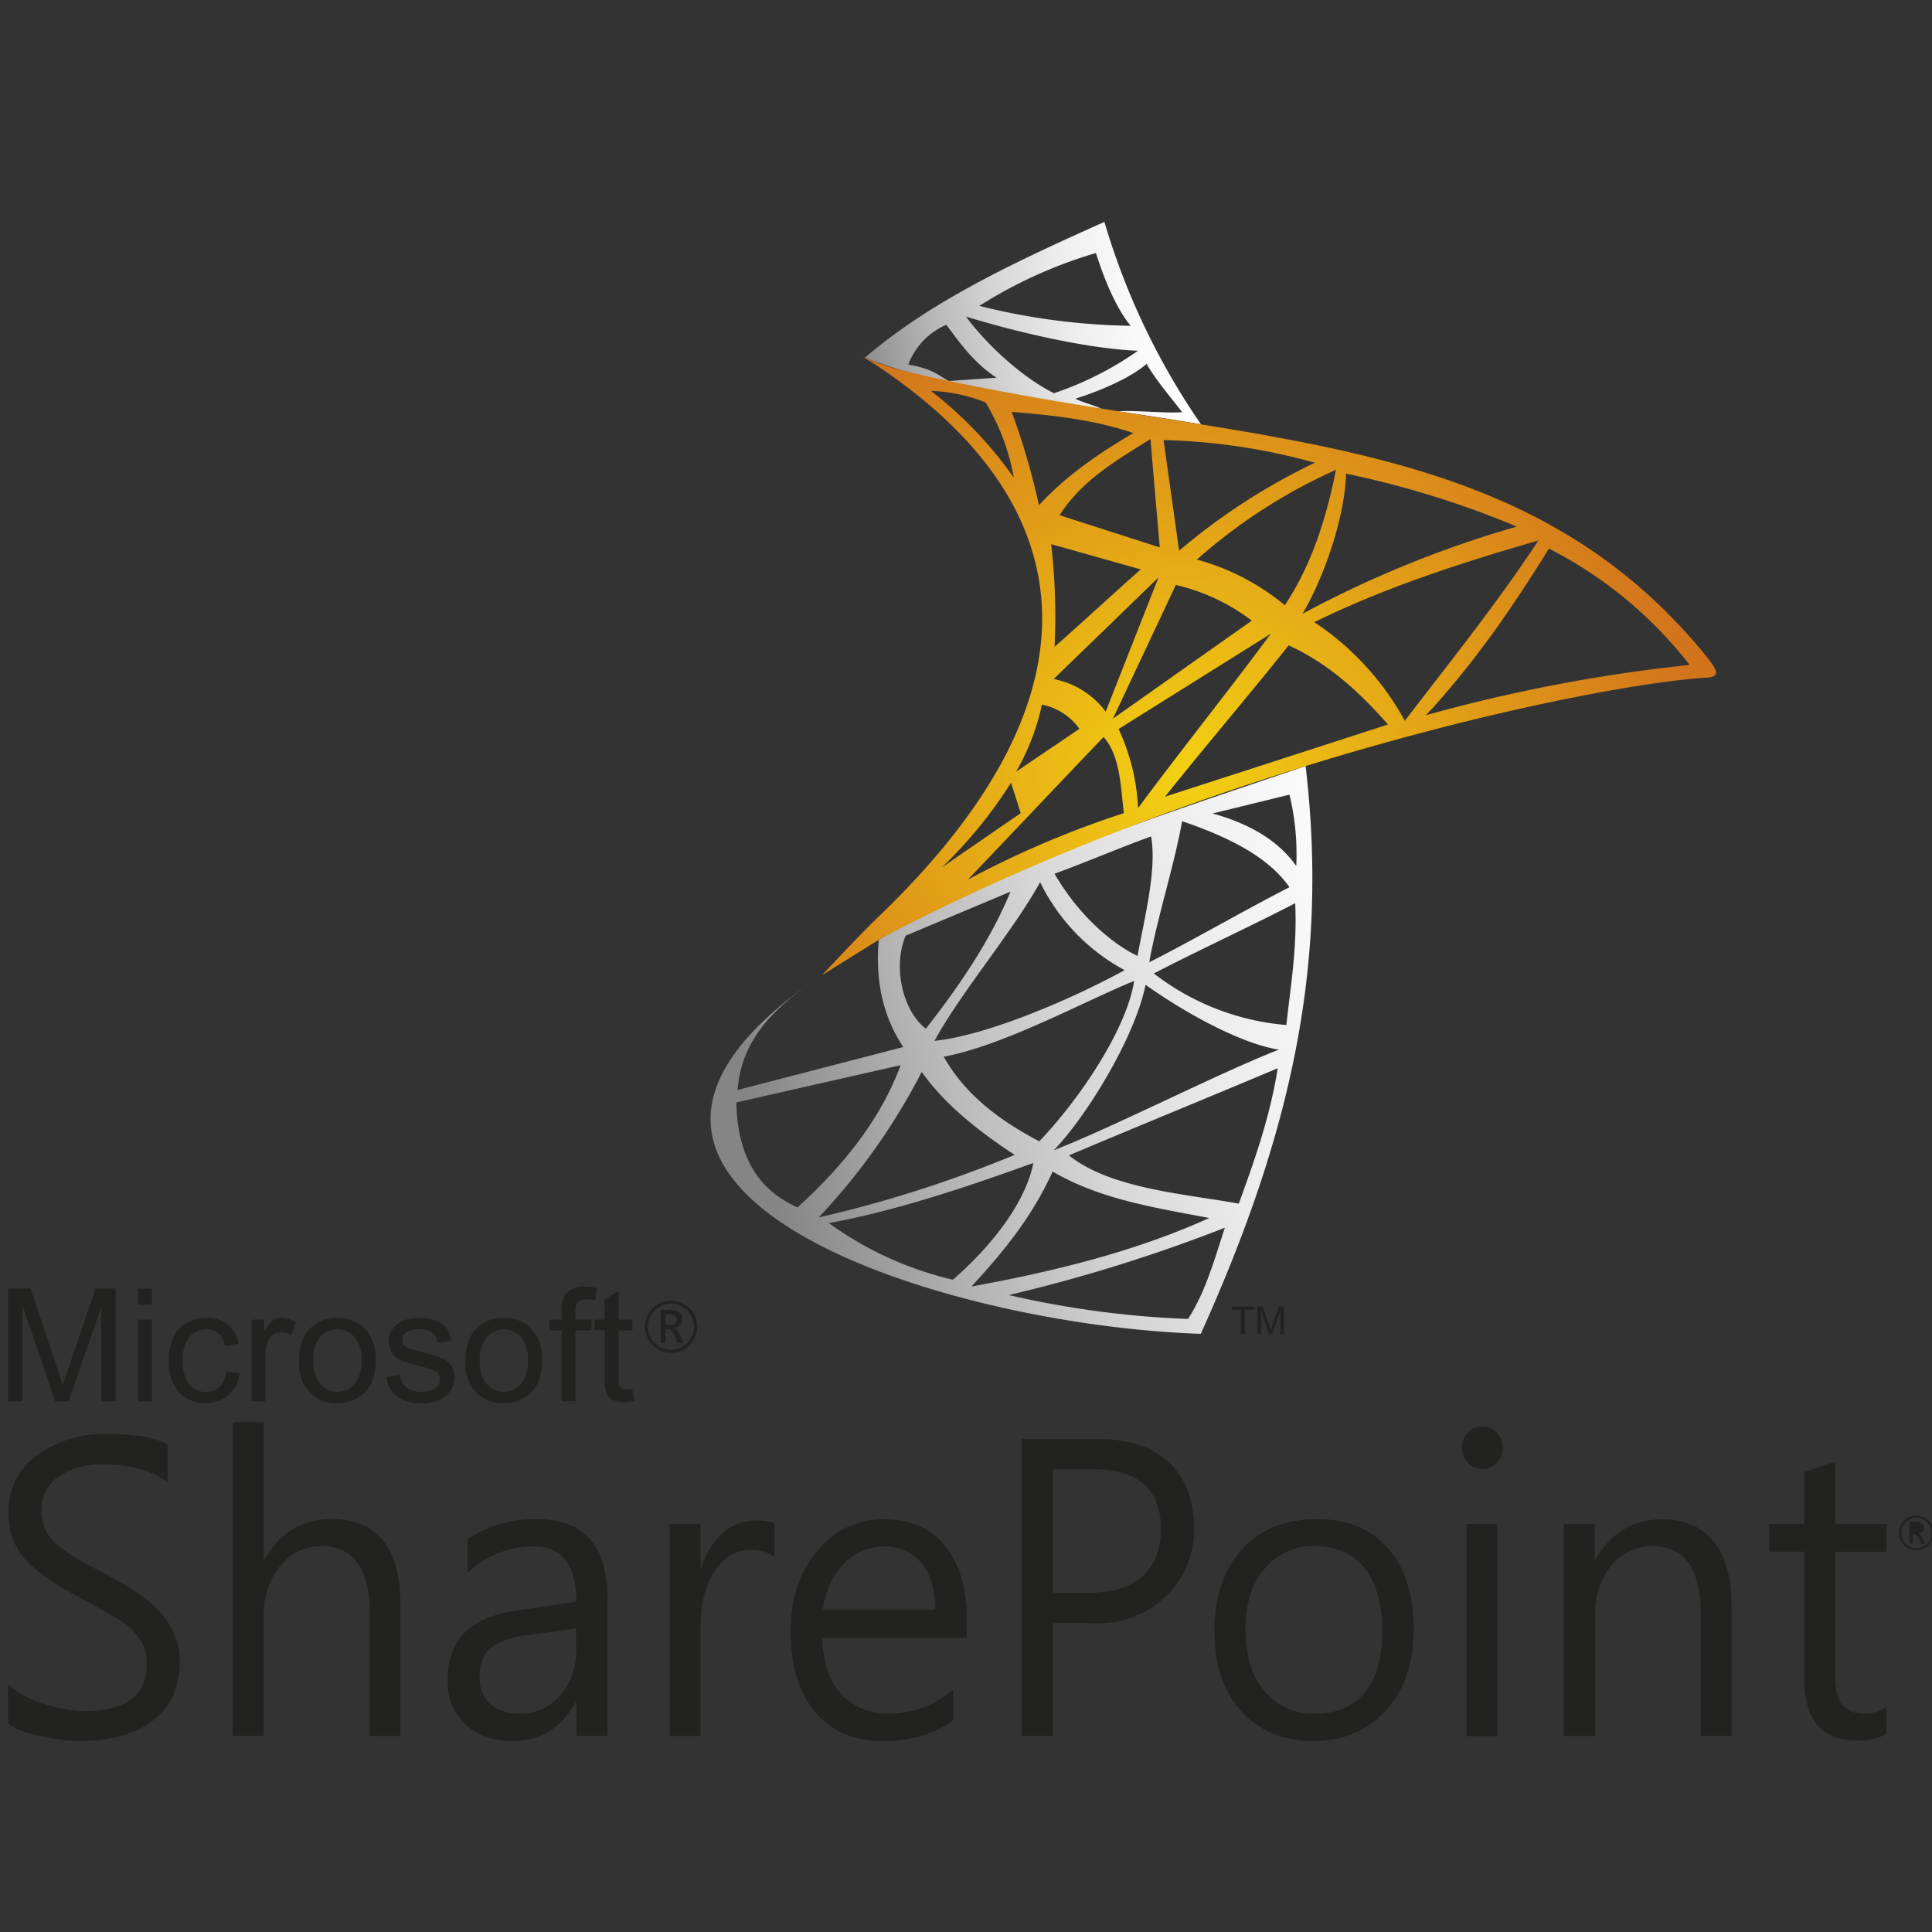 <svg xmlns="http://www.w3.org/2000/svg" xmlns:xlink="http://www.w3.org/1999/xlink" viewBox="0 0 360 360"><rect x="0" y="0" width="360" height="360" fill="#333333" stroke="none"/><defs><style>.a{fill:none;}.b{fill:#222221;}.c,.d,.e{fill-rule:evenodd;}.c{fill:url(#a);}.d{fill:url(#b);}.e{fill:url(#c);}</style><linearGradient id="a" x1="159.22" y1="71" x2="222.55" y2="58.69" gradientUnits="userSpaceOnUse"><stop offset="0" stop-color="#858585"/><stop offset="0.04" stop-color="#8d8d8d"/><stop offset="0.25" stop-color="#b6b6b6"/><stop offset="0.45" stop-color="#d6d6d6"/><stop offset="0.65" stop-color="#ededed"/><stop offset="0.84" stop-color="#fafafa"/><stop offset="1" stop-color="#fff"/></linearGradient><linearGradient id="b" x1="142.9" y1="218.25" x2="274.7" y2="185.39" xlink:href="#a"/><radialGradient id="c" cx="144.06" cy="468.88" r="20.81" gradientTransform="translate(-440.9 -2007.98) scale(4.59 4.59)" gradientUnits="userSpaceOnUse"><stop offset="0" stop-color="#f3d112"/><stop offset="1" stop-color="#d2741c"/></radialGradient></defs><title>services-02</title><path class="a" d="M128.06,244.2a4.29,4.29,0,1,0,1.24,3A4.11,4.11,0,0,0,128.06,244.2Zm-1.75,6-0.65-1.48a2.77,2.77,0,0,0-.5-0.81,0.79,0.79,0,0,0-.56-0.27H124v2.56h-0.92v-6.16h1.78a2.75,2.75,0,0,1,1.67.45,1.45,1.45,0,0,1,.6,1.24,1.54,1.54,0,0,1-.41,1.08,2.07,2.07,0,0,1-1.15.59,1.12,1.12,0,0,1,.52.36,3.31,3.31,0,0,1,.5.79l0.8,1.65h-1.12Z"/><path class="b" d="M128.49,243.78a4.86,4.86,0,1,0,1.42,3.43A4.7,4.7,0,0,0,128.49,243.78Zm-0.42,6.45a4.29,4.29,0,1,1,1.24-3A4.11,4.11,0,0,1,128.07,250.23Z"/><path class="b" d="M126.13,247.8a1.12,1.12,0,0,0-.52-0.36,2.07,2.07,0,0,0,1.15-.59,1.54,1.54,0,0,0,.41-1.08,1.45,1.45,0,0,0-.6-1.24,2.75,2.75,0,0,0-1.67-.45h-1.78v6.16H124v-2.56h0.56a0.79,0.79,0,0,1,.56.27,2.77,2.77,0,0,1,.5.81l0.65,1.48h1.12l-0.8-1.65A3.31,3.31,0,0,0,126.13,247.8Zm-1.18-.89H124v-2h0.75a1.85,1.85,0,0,1,1.05.23,0.89,0.89,0,0,1,.33.78,1,1,0,0,1-.31.77A1.42,1.42,0,0,1,124.95,246.91Z"/><path class="b" d="M353.86,285.63a3.1,3.1,0,0,1,.94-2.28,3.23,3.23,0,0,1,5.52,2.28,3.23,3.23,0,1,1-6.47,0h0Zm0.4,0a2.83,2.83,0,1,0,.83-2,2.73,2.73,0,0,0-.83,2h0Zm4.41,2-0.53-1.1a2.06,2.06,0,0,0-.33-0.52,0.75,0.75,0,0,0-.34-0.24,1.37,1.37,0,0,0,.76-0.39,1,1,0,0,0,.27-0.72,1,1,0,0,0-.4-0.82,1.81,1.81,0,0,0-1.11-.3h-1.18v4.09h0.61v-1.7h0.37a0.51,0.51,0,0,1,.37.18,1.85,1.85,0,0,1,.34.54l0.43,1h0.74Zm-2.25-3.57v1.36H357a0.93,0.93,0,0,0,.61-0.17,0.63,0.63,0,0,0,.21-0.52,0.59,0.59,0,0,0-.22-0.52,1.24,1.24,0,0,0-.7-0.15h-0.5Z"/><path class="b" d="M1.51,261.11v-21H5.69l5,14.88c0.46,1.38.8,2.42,1,3.11q0.36-1.15,1.12-3.37l5-14.62h3.74v21H18.88V243.52l-6.11,17.59H10.26L4.19,243.22v17.89H1.51Zm24.22-18v-3h2.58v3H25.73Zm0,18V245.89h2.58v15.22H25.73Zm16.44-5.58,2.53,0.33a6.54,6.54,0,0,1-2.13,4.1,6.19,6.19,0,0,1-4.21,1.48,6.52,6.52,0,0,1-5-2,8.28,8.28,0,0,1-1.9-5.86,10.64,10.64,0,0,1,.82-4.32,5.71,5.71,0,0,1,2.49-2.77,7.35,7.35,0,0,1,3.63-.93,6.3,6.3,0,0,1,4.05,1.26,5.74,5.74,0,0,1,2,3.56l-2.51.39a4.2,4.2,0,0,0-1.27-2.31,3.3,3.3,0,0,0-2.2-.77,4,4,0,0,0-3.17,1.4,6.62,6.62,0,0,0-1.22,4.42,6.85,6.85,0,0,0,1.18,4.46,3.83,3.83,0,0,0,3.07,1.39,3.62,3.62,0,0,0,2.53-.93,4.62,4.62,0,0,0,1.29-2.87h0Zm4.72,5.58V245.89h2.32v2.3a6.23,6.23,0,0,1,1.64-2.13,2.85,2.85,0,0,1,1.65-.52,5.05,5.05,0,0,1,2.65.83l-0.89,2.4a3.66,3.66,0,0,0-1.89-.56,2.47,2.47,0,0,0-1.52.51,2.77,2.77,0,0,0-1,1.41,10,10,0,0,0-.43,3v8H46.89Zm8.84-7.61q0-4.23,2.35-6.26a7.08,7.08,0,0,1,4.78-1.69A6.81,6.81,0,0,1,68,247.6a7.8,7.8,0,0,1,2,5.68,10.06,10.06,0,0,1-.88,4.62,6.23,6.23,0,0,1-2.56,2.62,7.47,7.47,0,0,1-3.68.93,6.83,6.83,0,0,1-5.17-2,8.18,8.18,0,0,1-2-5.91h0Zm2.65,0a6.47,6.47,0,0,0,1.28,4.38,4.24,4.24,0,0,0,6.41,0,6.66,6.66,0,0,0,1.27-4.46,6.29,6.29,0,0,0-1.28-4.28,4.26,4.26,0,0,0-6.4,0,6.44,6.44,0,0,0-1.28,4.37h0ZM72,256.57l2.55-.4a3.57,3.57,0,0,0,1.2,2.35,4.16,4.16,0,0,0,2.74.82,4,4,0,0,0,2.64-.72,2.17,2.17,0,0,0,.86-1.7,1.57,1.57,0,0,0-.76-1.38,11,11,0,0,0-2.64-.87,24.12,24.12,0,0,1-3.93-1.24,3.77,3.77,0,0,1-2.23-3.49,3.87,3.87,0,0,1,.47-1.88,4.13,4.13,0,0,1,1.27-1.44,5.43,5.43,0,0,1,1.64-.75,7.87,7.87,0,0,1,2.23-.31,8.79,8.79,0,0,1,3.15.52,4.25,4.25,0,0,1,2,1.39,5.48,5.48,0,0,1,.89,2.36l-2.52.35a2.78,2.78,0,0,0-1-1.83,3.63,3.63,0,0,0-2.33-.66,4.22,4.22,0,0,0-2.53.59,1.71,1.71,0,0,0-.76,1.38,1.43,1.43,0,0,0,.32.91,2.3,2.3,0,0,0,1,.69c0.26,0.09,1,.31,2.28.66a31.7,31.7,0,0,1,3.82,1.2,3.88,3.88,0,0,1,1.7,1.36,3.78,3.78,0,0,1,.62,2.21,4.35,4.35,0,0,1-.75,2.43,4.89,4.89,0,0,1-2.17,1.76,7.92,7.92,0,0,1-3.21.62A7.15,7.15,0,0,1,74,260.22a5.71,5.71,0,0,1-2-3.65h0Zm14.75-3.07q0-4.23,2.35-6.26a7.08,7.08,0,0,1,4.78-1.69A6.81,6.81,0,0,1,99,247.6a7.8,7.8,0,0,1,2,5.68,10.07,10.07,0,0,1-.88,4.62,6.23,6.23,0,0,1-2.56,2.62,7.47,7.47,0,0,1-3.68.93,6.83,6.83,0,0,1-5.17-2,8.18,8.18,0,0,1-2-5.91h0Zm2.65,0a6.47,6.47,0,0,0,1.28,4.38,4.24,4.24,0,0,0,6.41,0,6.66,6.66,0,0,0,1.27-4.46,6.29,6.29,0,0,0-1.28-4.28,4.26,4.26,0,0,0-6.4,0,6.44,6.44,0,0,0-1.28,4.37h0Zm15.25,7.61V247.9h-2.27v-2h2.27v-1.62a7.11,7.11,0,0,1,.27-2.28,3.3,3.3,0,0,1,1.31-1.63,4.74,4.74,0,0,1,2.63-.62,12.18,12.18,0,0,1,2.41.26l-0.39,2.25a8.44,8.44,0,0,0-1.52-.15,2.24,2.24,0,0,0-1.66.5,2.7,2.7,0,0,0-.49,1.88v1.4h3v2h-3v13.21h-2.57Zm13.18-2.31a8.17,8.17,0,0,1-1.13.1,1.71,1.71,0,0,1-.88-0.19,1.09,1.09,0,0,1-.44-0.5,4.59,4.59,0,0,1-.13-1.42v-8.9h2.59v-2h-2.59v-5.32l-2.57,1.54v3.77h-1.89v2h1.89v8.76a9.17,9.17,0,0,0,.32,3,2.47,2.47,0,0,0,1.09,1.17,4.41,4.41,0,0,0,2.18.44,9.65,9.65,0,0,0,1.95-.23Z"/><path class="b" d="M1.51,313.89a18.13,18.13,0,0,0,6.6,3.57,24.44,24.44,0,0,0,7.64,1.36q11.61,0,11.61-8.76a8.2,8.2,0,0,0-1.21-4.44A11.35,11.35,0,0,0,23,302.35Q21,301,14.85,297.69q-7.44-4-10.35-7.35a12.42,12.42,0,0,1-2.91-8.43A12.64,12.64,0,0,1,6.88,271.2a21.27,21.27,0,0,1,13.07-4q7.89,0,11.28,2v7q-4.63-3.33-12-3.33a14,14,0,0,0-8.27,2.25,7.23,7.23,0,0,0-3.2,6.25A8,8,0,0,0,10,287.26q2.26,2.27,9.38,5.89c5.55,2.87,9.28,5.59,11.22,8.15a13.57,13.57,0,0,1,2.89,8.31q0,7.18-5,11t-13.81,3.81a33.68,33.68,0,0,1-7-.92,17.6,17.6,0,0,1-6.17-2.27v-7.32h0Zm73.11,9.58H68.9V300.7q0-12.6-9-12.6a9.68,9.68,0,0,0-7.63,3.64,13.94,13.94,0,0,0-3.11,9.36v22.36H43.38V265h5.75v25.57h0.14q4.39-7.52,12.51-7.52,12.83,0,12.84,16.07v24.32h0Zm12.51-36.68a22.47,22.47,0,0,1,12.8-3.72q13.24,0,13.24,14.57v25.82h-5.75v-6.2H107.2q-3.94,7.14-11.68,7.13-5.57,0-8.84-3.09A10.9,10.9,0,0,1,83.41,313q0-11,12.51-12.82l11.46-1.73q0-10.3-7.89-10.3a17.88,17.88,0,0,0-12.37,4.93v-6.31h0Zm11,17.92A13.78,13.78,0,0,0,91.51,307c-1.43,1.1-2.13,3-2.13,5.63a6.2,6.2,0,0,0,2,4.85,7.73,7.73,0,0,0,5.37,1.85,9.72,9.72,0,0,0,7.6-3.39,12.33,12.33,0,0,0,3-8.49v-4l-9.29,1.28h0Zm46.17-14.62a7.3,7.3,0,0,0-4.59-1.27q-3.91,0-6.54,3.94c-1.76,2.64-2.64,6.13-2.64,10.49v20.22h-5.75V284h5.75v8.2h0.14a14.17,14.17,0,0,1,4-6.53,8.76,8.76,0,0,1,5.95-2.35,10.6,10.6,0,0,1,3.73.53v6.27h0Zm35.9,15.11H153.22q0.19,6.85,3.53,10.47a11.61,11.61,0,0,0,9,3.63,18,18,0,0,0,11.86-4.48v5.71q-5.09,3.89-13.19,3.88t-12.56-5.46q-4.56-5.47-4.54-15.12,0-9,5-14.87a15.58,15.58,0,0,1,12.37-5.87q7.39,0,11.44,5T180.16,302v3.23h0Zm-5.92-5.26q0-5.52-2.55-8.65a8.69,8.69,0,0,0-7.11-3.12,10,10,0,0,0-7.4,3.22,14.92,14.92,0,0,0-3.88,8.54h20.94Zm21.91,2.51v21h-5.83V268.14h14.35q8.41,0,13.07,4.32t4.69,12.15a17,17,0,0,1-5.49,13.11,18.39,18.39,0,0,1-13.67,4.73h-7.12Zm0-28.67v23h6.69q6.54,0,10-3.08t3.45-8.8q0-11.12-12.66-11.12h-7.48Zm30.09,30.44q0-9.85,5.15-15.51t14.09-5.64q8.31,0,13.11,5.43t4.79,15.12q0,9.39-5.17,15.09t-13.64,5.7q-8.28,0-13.3-5.55t-5-14.63h0Zm5.83-.27q0,7,3.52,11.19a11.65,11.65,0,0,0,9.38,4.19c4.06,0,7.16-1.35,9.32-4s3.23-6.53,3.23-11.48-1.09-8.85-3.26-11.6S249,288.1,245,288.1a11.57,11.57,0,0,0-9.39,4.25Q232,296.6,232.06,304h0Zm40.34-34.2a4,4,0,0,1,1.09-2.84,3.53,3.53,0,0,1,2.64-1.14,3.57,3.57,0,0,1,2.73,1.17,3.92,3.92,0,0,1,1.11,2.81,3.85,3.85,0,0,1-1.11,2.82,3.63,3.63,0,0,1-2.73,1.13,3.58,3.58,0,0,1-2.64-1.11,3.94,3.94,0,0,1-1.09-2.85h0Zm0.8,53.71V284h5.71v39.5h-5.71Zm49.43,0h-5.75V300.92q0-12.81-9-12.81a9.62,9.62,0,0,0-7.69,3.63,13.81,13.81,0,0,0-3,9.22v22.51H291.4V284h5.75v6.62h0.14q4.28-7.52,12.48-7.52,6.25,0,9.57,4.17t3.31,12.09v24.13h0Zm28.86-.37a11.07,11.07,0,0,1-5.53,1.23q-9.79,0-9.8-11.46V289.12h-6.58V284h6.58v-9.7l5.71-1.91V284h9.62v5.14h-9.62v22.67q0,4.18,1.33,5.82a5.29,5.29,0,0,0,4.34,1.65,6.12,6.12,0,0,0,3.94-1.32v5.15Z"/><path class="c" d="M161.15,66.66C173.54,56,189.58,48.61,205.79,41.35a132.35,132.35,0,0,0,18,37.72c-5-.87-10.21-1.65-15.52-2.43,3.52-.22,8.46.39,12,0.17-1.48-2-4.93-6-6.62-9-2.83,2.49-8.51,5-13.23,6.47,0.85,0.6,4,1.35,4.84,1.94-15.58-2.28-31.62-4.71-44.05-9.53h0Zm15.19-6.14a13,13,0,0,0-7.09,7.41c4.82,0.84,5.75,2.17,7.56,3.06l8.89-.61c-4.25-2.73-7-6.7-9.37-9.86h0ZM182.48,57a123.57,123.57,0,0,0,28.19,3.71c-2.61-3.26-4.68-8-6.46-13.56A85.6,85.6,0,0,0,182.48,57h0Zm29.61,8.36C202.64,65,189.41,61.87,180,59c3.35,4.57,9.88,11,16.38,14.27A61,61,0,0,0,212.09,65.33Z"/><path class="d" d="M223.74,248.56c17.19-38.08,23.81-69.52,19.54-105.82-28.15,9.59-54.92,18-79.53,32.36-0.65,7.26.58,14,4.56,20l-30.87,8c1-13.15,12.29-19.44,26.27-28q-5.34,3.11-10.52,6.57c-59.06,39.53,21.53,65.24,70.56,66.87h0Zm-46.15-10.09a64.29,64.29,0,0,1-23.15-10.57c12.69-2.29,26.48-7,38.11-11.2-1.48,7.53-8,15.7-15,21.76h0Zm10.4,2.84a297,297,0,0,0,40.24-12.54c-2,6.13-3.58,11.88-6.85,17A177.65,177.65,0,0,1,188,241.32h0Zm-7-1.58c6.68-7.18,11.62-13.62,15.15-21.43,9,5.26,19.36,6.77,29.19,8.66-13.69,6.2-28.76,9.93-44.34,12.77h0Zm18.19-24.44c12.39-5.25,26.51-11,38.9-16.24-1.42,9-4.25,17-7.25,25.23-10-1.82-23.88-2.75-31.66-9h0Zm-2.84-.94c6.16-6.36,15.17-21.13,17.12-30.85,8.44,6,18.51,11.14,24.85,12.08-11.45,4.47-30.53,14.3-42,18.77h0ZM239.73,191A46.6,46.6,0,0,1,215,181.39c8.4-4.36,17.94-8.73,26.34-13.09,0.37,8.15-.76,14.71-1.65,22.7h0Zm1.81-29.64c-3.42-4.82-8.82-7.9-15.59-9.78l14.33-3.51a47.72,47.72,0,0,1,1.26,13.29h0Zm-27.41,18c1.47-8.25,4.67-18.08,6.14-26.34,8.87,3,16.17,6.78,20,12.3-8.14,4.15-18,9.88-26.15,14h0Zm-2.21-1.26c-2.8-1.29-9.89-5.8-15.43-15.3,5.41-1.94,12.55-5,18-6.94,1.1,6.2-1.26,15.25-2.52,22.24h0Zm-2.36,2.68c-9.59,5.24-25.43,12.13-35.44,13.17,5-9.15,14.65-20.42,19.69-29.57a37.14,37.14,0,0,0,15.75,16.4h0Zm1.77,2c-1.36,8.87-10,21.86-17.68,29.89-7.42-3.9-13.84-8.72-17.8-15.77,11.21-2.1,25.74-10.12,35.48-14.12h0Zm-22.25,32.41a230.28,230.28,0,0,1-36.54,11.67,118.15,118.15,0,0,0,19.21-27.12c3.83,5.38,9.29,10.18,17.32,15.46h0Zm-40.48,9.78c-7.93-3.49-11.23-10.38-11.39-19.55l30.61-6.94c-3.54,9.6-10.21,18.36-19.22,26.49h0Zm23.94-33.27c-4.35-3.32-6.23-11.6-3.78-17.35l19.53-8.2C184.71,174.85,179.09,183.31,172.55,191.64Z"/><path class="e" d="M163.75,175.11l-10.57,6.59c3.63-3.86,7.39-7.87,10.86-11.22,40.19-38.69,39.15-73.53,3.14-99.72-10.16-7.39-8.2-3.82,2.27-1.4,60.89,14.09,113,9.14,148.49,52.92,2.54,3.14,2.33,3.88-.13,4-20.56,1.29-91.78,16-154.06,48.79h0ZM188.9,89a40.54,40.54,0,0,0-5.25-14,29.91,29.91,0,0,0-10.19-2.17A74.5,74.5,0,0,1,188.9,89h0Zm-0.39-12.25a127.76,127.76,0,0,1,5.08,17.41c4.86-5.37,11.27-9.77,17.6-13.47-7.3-2.49-15.17-3.34-22.68-3.94h0ZM197.44,96l18.66,6-1.73-20.18c-6.3,3.94-12.78,7.66-16.93,14.19h0Zm22.28,6.62A115.86,115.86,0,0,1,245,86.23,114.57,114.57,0,0,0,216.81,82q1.46,10.33,2.91,20.66h0Zm3.31,1.65a43.49,43.49,0,0,1,16.38,8.51c5.15-7.79,7.74-16.38,9.53-25.23A101,101,0,0,0,223,104.29h0Zm19.69,10.09a201.56,201.56,0,0,1,39.92-16.24,174,174,0,0,0-31.81-9.86c-0.25,8.14-4.08,19.23-8.11,26.1h0Zm2.2,1.58a51.91,51.91,0,0,1,16.85,18.37c8.65-11.29,17.49-22.29,24.88-33.59-14.41,4.15-28.58,8.75-41.74,15.21h0Zm20.78,17.34a297.14,297.14,0,0,1,49.14-9.38,78.16,78.16,0,0,0-26.22-21.68c-6.62,10.7-13.78,21.22-22.92,31.07h0ZM196.5,120.53c5.46-4.81,10.61-9.62,16.07-14.43l-16.7-4.71a117.75,117.75,0,0,1,.63,19.14h0Zm-0.16,6a15.85,15.85,0,0,1,9.69,6.07l9.84-25-19.53,18.92h0Zm11,7.41,25.91-18.29A36.92,36.92,0,0,0,219.1,109l-11.73,24.92h0Zm1.09,1.9a39,39,0,0,1,3.63,14.74c7.77-10.51,17-22,24.73-32.49l-28.36,17.75h0Zm8.67,12.61L258.63,135c-5.78-6.58-11.47-11.54-18.51-14.74-7.4,9.3-15.59,18.85-23,28.15h0ZM180.35,163.9a178,178,0,0,1,29.06-12.38c-0.58-4.93-.68-10.74-3.78-14.19-7.72,8.07-17.56,18.5-25.28,26.57h0Zm-4.84-2.28,14.69-10.1-1.81-5.67a84.52,84.52,0,0,1-12.87,15.77h0Zm13.82-17.82,11.81-8a11.33,11.33,0,0,0-7-4.5A42.56,42.56,0,0,1,189.33,143.79Z"/><path class="b" d="M231.25,248.6v-4.55h-1.7v-0.61h4.09v0.61h-1.71v4.55h-0.68Zm3.07,0v-5.16h1l1.22,3.65,0.25,0.76c0.06-.18.15-0.46,0.27-0.82l1.24-3.59h0.92v5.16h-0.66v-4.32l-1.5,4.32h-0.62L235,244.21v4.39h-0.66Z"/></svg>